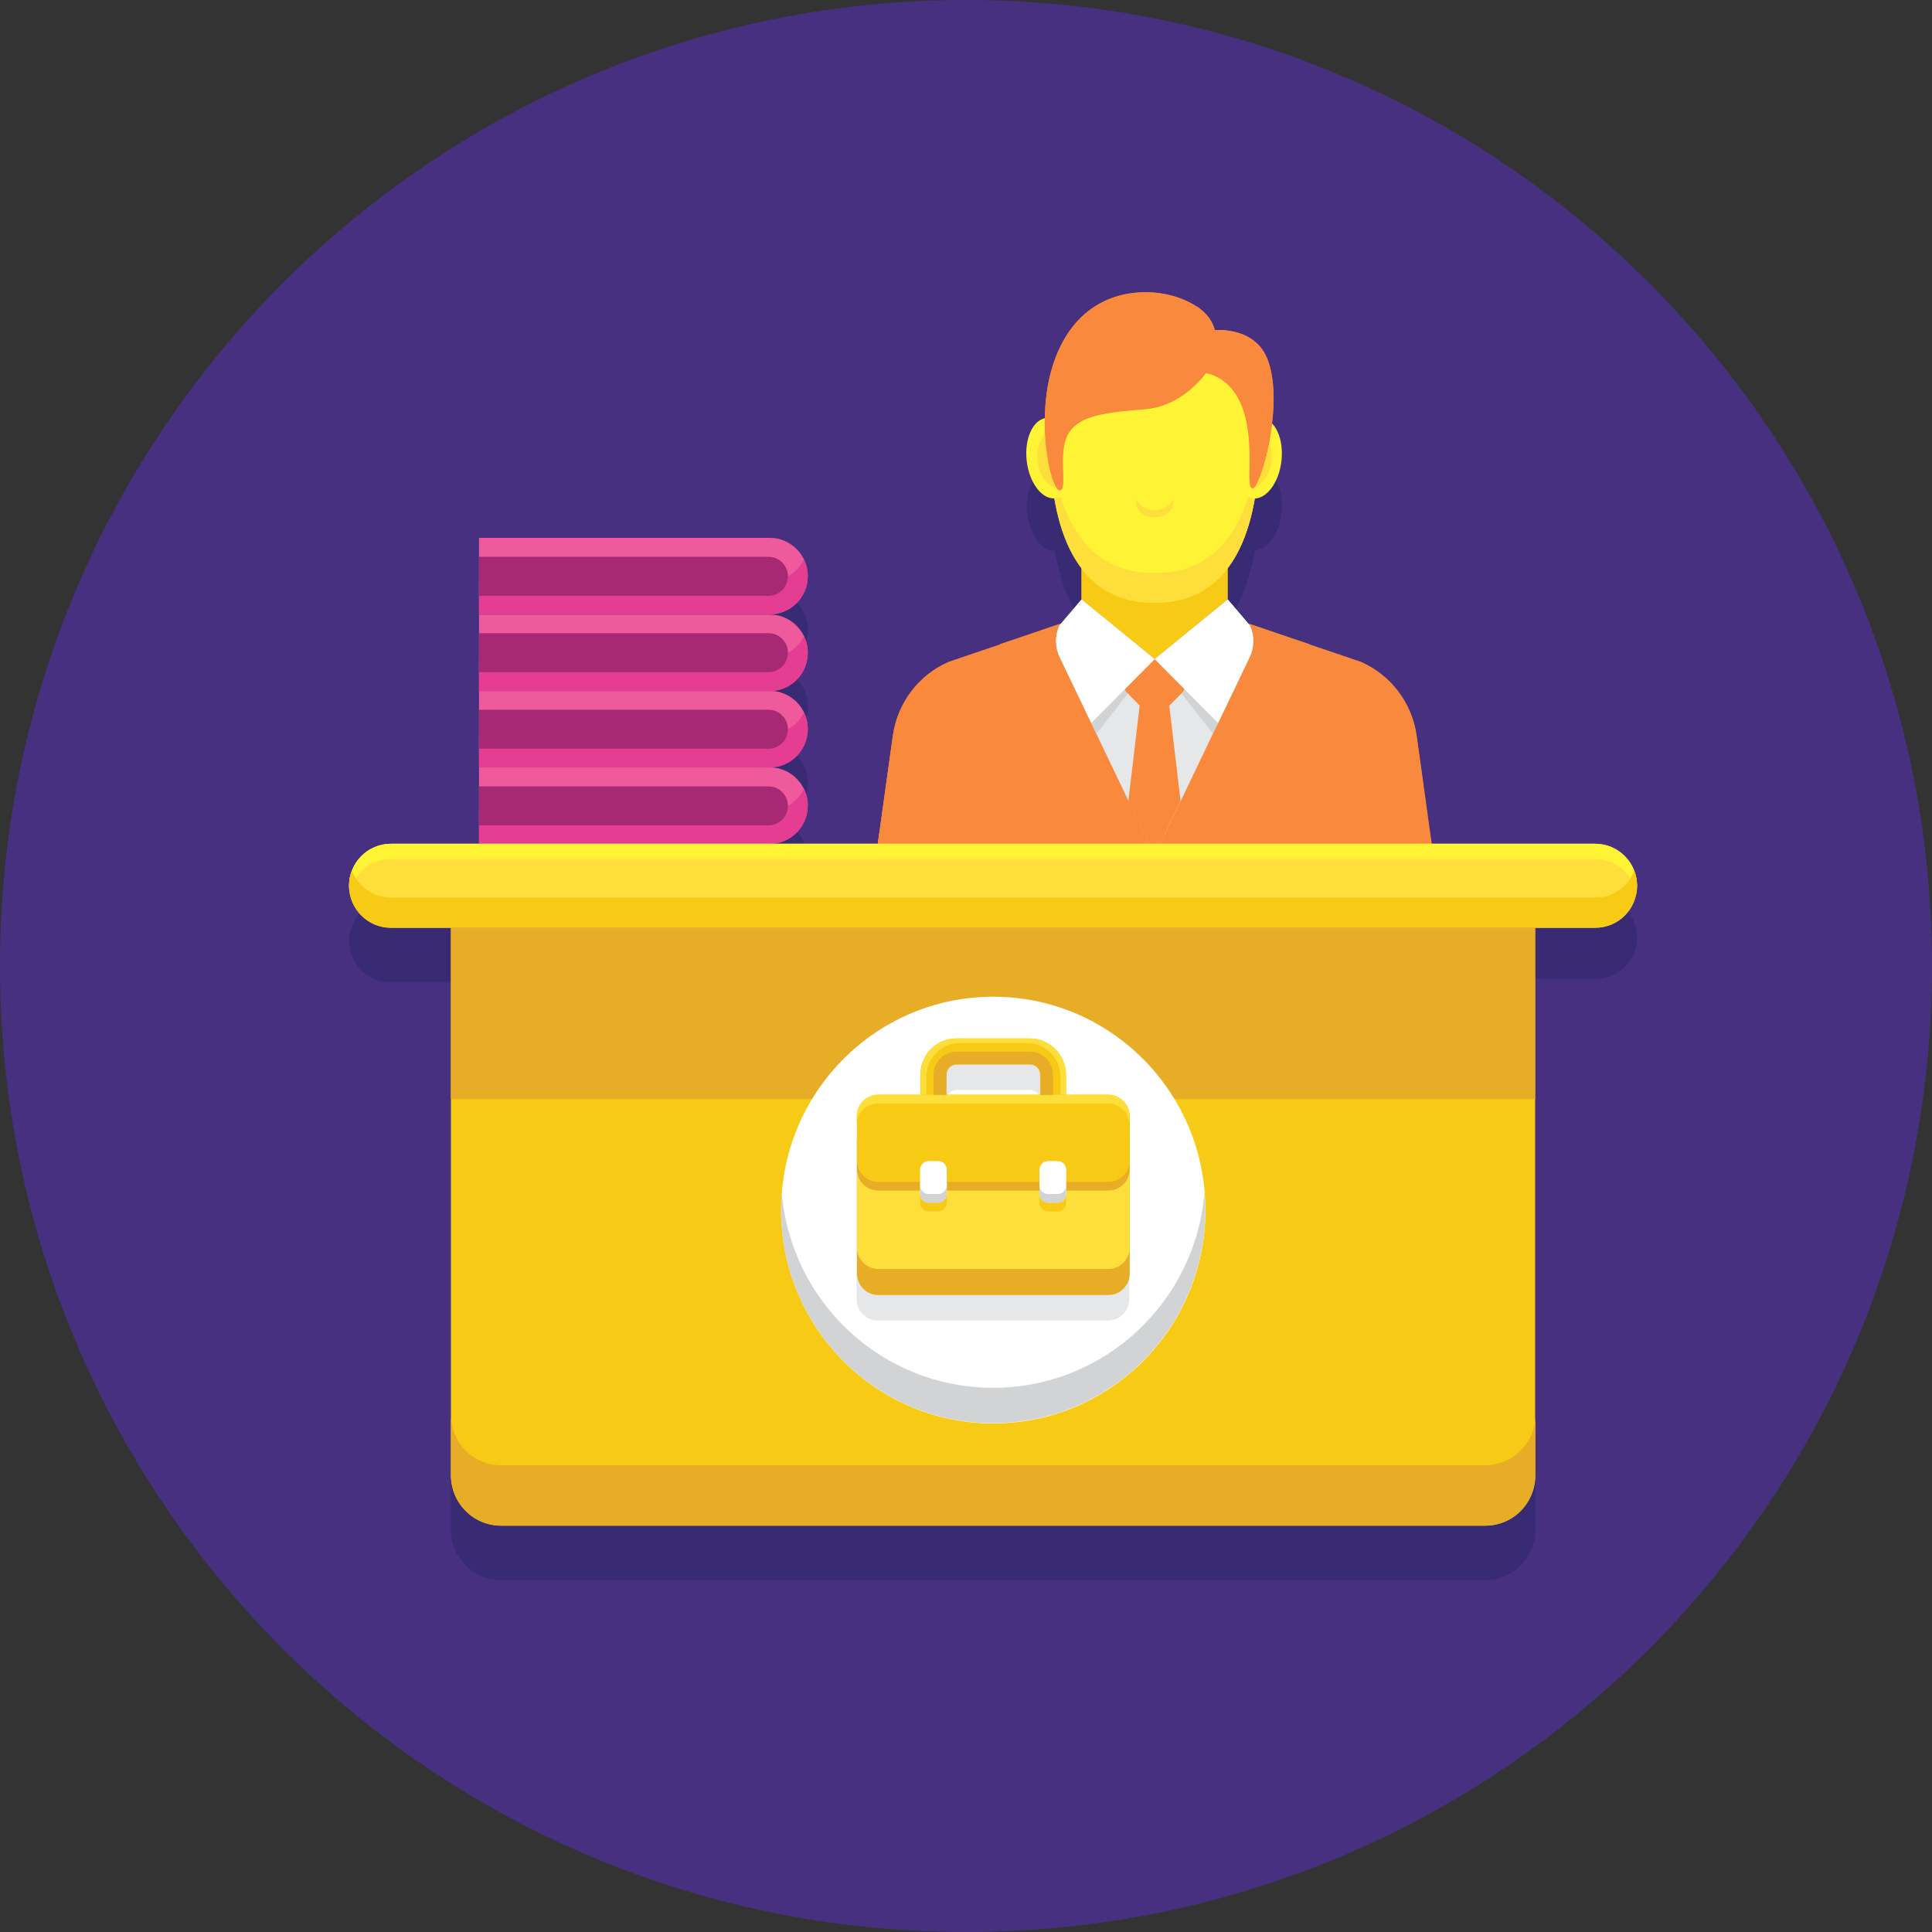 <svg width="30" height="30" viewBox="0 0 30 30" fill="none" xmlns="http://www.w3.org/2000/svg">
<rect x="0" y="0" width="30" height="30" fill="#333333" stroke="none"/>
<g clip-path="url(#clip0_531_6062)">
<path d="M30 15C30 23.284 23.284 30 15 30C6.716 30 0 23.284 0 15C0 6.716 6.716 0 15 0C23.284 0 30 6.716 30 15Z" fill="#473080"/>
<path d="M25.42 14.553C25.42 14.533 25.42 14.509 25.416 14.489C25.416 14.473 25.412 14.457 25.408 14.445C25.408 14.442 25.408 14.438 25.404 14.43C25.4 14.41 25.396 14.39 25.392 14.374C25.313 14.099 25.064 13.9 24.771 13.9H22.224V13.897L22.208 13.789L22.165 13.463L22.074 12.791L21.995 12.222C21.936 11.781 21.679 11.395 21.307 11.168C21.247 11.132 21.188 11.1 21.125 11.073L20.326 10.802L20.017 10.699L19.401 10.488V10.492L19.385 10.488L19.068 10.114V9.629C19.116 9.565 19.159 9.497 19.199 9.43C19.207 9.414 19.215 9.398 19.223 9.382C19.353 9.131 19.436 8.841 19.487 8.547C19.681 8.539 19.863 8.288 19.899 7.966C19.927 7.719 19.867 7.501 19.756 7.381C19.756 7.373 19.761 7.365 19.761 7.354C19.761 7.341 19.764 7.33 19.764 7.318C19.764 7.302 19.768 7.29 19.768 7.274C19.768 7.262 19.772 7.25 19.772 7.238C19.772 7.222 19.776 7.21 19.776 7.194C19.776 7.182 19.776 7.17 19.78 7.159C19.78 7.143 19.78 7.131 19.784 7.115C19.784 7.103 19.784 7.091 19.784 7.079C19.784 7.063 19.784 7.051 19.784 7.035C19.784 7.023 19.784 7.011 19.784 6.999C19.784 6.983 19.784 6.972 19.784 6.956C19.784 6.944 19.784 6.932 19.784 6.92C19.784 6.904 19.784 6.892 19.784 6.876C19.784 6.864 19.784 6.852 19.784 6.84C19.784 6.824 19.78 6.812 19.78 6.796C19.78 6.785 19.78 6.773 19.776 6.761C19.776 6.745 19.772 6.733 19.772 6.717C19.772 6.705 19.768 6.693 19.768 6.685C19.764 6.669 19.764 6.657 19.761 6.641C19.761 6.63 19.756 6.622 19.756 6.61C19.753 6.594 19.753 6.582 19.748 6.566C19.745 6.558 19.745 6.546 19.741 6.538C19.737 6.522 19.733 6.506 19.729 6.49C19.725 6.482 19.725 6.474 19.721 6.467C19.713 6.443 19.705 6.423 19.701 6.399C19.618 6.164 19.448 6.045 19.286 5.985C19.274 5.981 19.262 5.977 19.25 5.973C19.167 5.945 19.084 5.933 19.021 5.93C19.017 5.93 19.017 5.93 19.013 5.93C19.005 5.93 18.997 5.93 18.989 5.93C18.985 5.93 18.985 5.93 18.981 5.93C18.973 5.93 18.965 5.93 18.953 5.93H18.95C18.942 5.93 18.938 5.93 18.93 5.93C18.926 5.93 18.926 5.93 18.926 5.93C18.918 5.93 18.914 5.93 18.91 5.93C18.91 5.93 18.91 5.93 18.906 5.93C18.902 5.93 18.894 5.93 18.89 5.93C18.89 5.93 18.89 5.93 18.887 5.93C18.882 5.93 18.882 5.93 18.879 5.93H18.875V5.922C18.875 5.917 18.871 5.914 18.871 5.909C18.871 5.906 18.866 5.902 18.866 5.898C18.866 5.894 18.863 5.89 18.863 5.886C18.859 5.882 18.859 5.874 18.855 5.87C18.855 5.866 18.851 5.862 18.851 5.858C18.851 5.854 18.847 5.854 18.847 5.85C18.843 5.846 18.843 5.838 18.839 5.834C18.835 5.83 18.835 5.822 18.831 5.818C18.831 5.818 18.831 5.814 18.827 5.814C18.823 5.81 18.823 5.806 18.819 5.802C18.815 5.794 18.811 5.79 18.807 5.782C18.807 5.778 18.803 5.778 18.803 5.774C18.799 5.77 18.799 5.766 18.795 5.762C18.791 5.759 18.788 5.751 18.783 5.746C18.78 5.743 18.78 5.738 18.776 5.735C18.772 5.73 18.768 5.727 18.764 5.723C18.76 5.719 18.76 5.715 18.756 5.715C18.752 5.711 18.752 5.707 18.748 5.707C18.744 5.699 18.736 5.695 18.732 5.687L18.728 5.683C18.724 5.679 18.724 5.679 18.72 5.675C18.712 5.667 18.704 5.659 18.697 5.651C18.697 5.651 18.697 5.651 18.693 5.647C18.689 5.643 18.685 5.639 18.681 5.635C18.673 5.631 18.669 5.623 18.661 5.619C18.657 5.615 18.657 5.615 18.653 5.611C18.649 5.607 18.641 5.603 18.637 5.599C18.625 5.591 18.613 5.583 18.602 5.572C18.598 5.567 18.594 5.567 18.59 5.564C18.574 5.551 18.554 5.54 18.538 5.532C18.534 5.528 18.53 5.528 18.523 5.524C18.507 5.516 18.495 5.508 18.479 5.5C18.471 5.496 18.467 5.492 18.459 5.488C18.443 5.48 18.427 5.472 18.412 5.468C18.404 5.464 18.4 5.46 18.392 5.46C18.368 5.452 18.345 5.44 18.321 5.432C18.159 5.372 17.925 5.329 17.676 5.349C17.672 5.349 17.668 5.349 17.664 5.349C17.245 5.385 16.77 5.591 16.482 6.176C16.47 6.204 16.454 6.232 16.442 6.26C16.438 6.267 16.434 6.28 16.43 6.288C16.422 6.307 16.415 6.327 16.407 6.343C16.403 6.355 16.399 6.367 16.395 6.375C16.387 6.395 16.383 6.411 16.375 6.431C16.371 6.443 16.367 6.454 16.363 6.467C16.359 6.486 16.351 6.502 16.347 6.522C16.343 6.534 16.339 6.546 16.339 6.558C16.335 6.578 16.328 6.598 16.323 6.617C16.32 6.63 16.32 6.638 16.316 6.649C16.308 6.673 16.304 6.701 16.3 6.729C16.3 6.733 16.3 6.737 16.296 6.741C16.288 6.773 16.284 6.801 16.28 6.832C16.28 6.84 16.276 6.848 16.276 6.86C16.272 6.88 16.268 6.904 16.268 6.924C16.268 6.936 16.264 6.948 16.264 6.956C16.26 6.975 16.26 6.996 16.256 7.011C16.256 7.023 16.252 7.035 16.252 7.047C16.252 7.067 16.248 7.083 16.248 7.103C16.248 7.115 16.248 7.127 16.244 7.135C16.244 7.154 16.241 7.175 16.241 7.194V7.226C16.241 7.25 16.241 7.274 16.236 7.294V7.31C16.039 7.354 15.916 7.644 15.952 7.974C15.991 8.308 16.181 8.559 16.379 8.555C16.399 8.662 16.422 8.77 16.45 8.877C16.454 8.885 16.454 8.893 16.458 8.901C16.486 9.004 16.517 9.104 16.557 9.199C16.569 9.231 16.585 9.267 16.6 9.299C16.628 9.358 16.656 9.414 16.687 9.47C16.695 9.481 16.699 9.493 16.707 9.501C16.723 9.529 16.743 9.557 16.762 9.585C16.774 9.605 16.79 9.621 16.802 9.641V10.126L16.486 10.5L16.47 10.504L16.189 10.599L14.738 11.092C14.674 11.12 14.615 11.152 14.556 11.188C14.184 11.415 13.927 11.804 13.868 12.246L13.694 13.507L13.658 13.761L13.634 13.924V13.928H11.957C12.282 13.928 12.547 13.662 12.547 13.336C12.547 13.312 12.547 13.292 12.543 13.268C12.543 13.264 12.543 13.26 12.539 13.256C12.535 13.24 12.535 13.22 12.531 13.204C12.531 13.2 12.531 13.197 12.527 13.193C12.523 13.173 12.515 13.157 12.511 13.137V13.133C12.428 12.906 12.21 12.743 11.957 12.743C12.282 12.743 12.547 12.476 12.547 12.15C12.547 12.127 12.547 12.107 12.543 12.083C12.543 12.079 12.543 12.075 12.539 12.071C12.535 12.055 12.535 12.035 12.531 12.019C12.531 12.015 12.531 12.011 12.527 12.007C12.523 11.987 12.515 11.971 12.511 11.952V11.947C12.428 11.721 12.21 11.558 11.957 11.558C12.282 11.558 12.547 11.291 12.547 10.965C12.547 10.941 12.547 10.921 12.543 10.897C12.543 10.894 12.543 10.889 12.539 10.886C12.535 10.87 12.535 10.85 12.531 10.834C12.531 10.83 12.531 10.826 12.527 10.822C12.523 10.802 12.515 10.786 12.511 10.766V10.762C12.428 10.536 12.21 10.372 11.957 10.372C12.282 10.372 12.547 10.106 12.547 9.78C12.547 9.756 12.547 9.736 12.543 9.712C12.543 9.708 12.543 9.704 12.539 9.7C12.535 9.684 12.535 9.664 12.531 9.649C12.531 9.644 12.531 9.641 12.527 9.636C12.523 9.617 12.515 9.601 12.511 9.581V9.577C12.428 9.35 12.21 9.187 11.957 9.187H7.437V13.96H6.068C5.772 13.96 5.523 14.159 5.448 14.434C5.443 14.453 5.44 14.469 5.436 14.489C5.436 14.493 5.436 14.497 5.432 14.501C5.428 14.517 5.428 14.533 5.424 14.545C5.42 14.565 5.42 14.585 5.42 14.608C5.42 14.628 5.42 14.648 5.424 14.668C5.44 14.847 5.527 15.002 5.657 15.11C5.768 15.201 5.914 15.257 6.068 15.257H7.002V23.753C7.002 24.187 7.35 24.537 7.781 24.537H23.063C23.494 24.537 23.842 24.187 23.842 23.753V15.201H24.775C24.934 15.201 25.076 15.146 25.186 15.054C25.317 14.947 25.404 14.787 25.42 14.613C25.42 14.593 25.42 14.573 25.42 14.553Z" fill="#382B73"/>
<path d="M21.536 13.9H14.318C13.895 13.9 13.571 13.526 13.63 13.104L13.863 11.43C13.935 10.92 14.263 10.483 14.733 10.28L15.536 10.01L15.845 9.906L16.462 9.695L16.79 9.584H19.064L19.839 9.846L19.914 9.87L21.125 10.28C21.595 10.483 21.924 10.92 21.995 11.43L22.074 11.998L22.165 12.671L22.224 13.104C22.283 13.522 21.959 13.9 21.536 13.9Z" fill="#F9893D"/>
<path d="M13.864 11.656C13.935 11.147 14.263 10.71 14.734 10.507L16.794 9.807H19.068L21.129 10.507C21.599 10.71 21.928 11.147 21.999 11.656L22.228 13.315C22.24 13.247 22.24 13.176 22.232 13.104L21.999 11.426C21.928 10.917 21.599 10.479 21.129 10.276L19.068 9.576H16.794L14.734 10.276C14.263 10.479 13.935 10.917 13.864 11.426L13.63 13.104C13.618 13.176 13.622 13.247 13.634 13.315L13.864 11.656Z" fill="#F9893D"/>
<path d="M22.204 12.94C22.121 13.226 21.856 13.437 21.54 13.437H14.318C13.998 13.437 13.737 13.222 13.654 12.94L13.63 13.102C13.571 13.524 13.895 13.898 14.318 13.898H21.536C21.959 13.898 22.283 13.524 22.224 13.102L22.204 12.94Z" fill="#F9893D"/>
<path d="M19.408 9.714L19.064 9.309L17.929 10.236L16.794 9.309L16.45 9.714C16.379 9.869 16.383 10.049 16.454 10.2L17.522 12.435L17.929 13.286L19.404 10.2C19.475 10.049 19.479 9.869 19.408 9.714Z" fill="#E6E7E8"/>
<path d="M18.332 12.44L18.138 10.801H17.715L17.521 12.44L17.929 13.287L18.332 12.44Z" fill="#F9893D"/>
<path d="M16.791 8.223V9.308L17.93 10.235L19.065 9.308V8.223H16.791Z" fill="#F7CB15"/>
<path d="M17.93 10.236L17.025 11.393L16.455 10.204C16.38 10.049 16.38 9.869 16.451 9.714L16.795 9.309L17.93 10.236Z" fill="#D1D3D4"/>
<path d="M17.93 10.236L18.835 11.393L19.405 10.204C19.48 10.049 19.48 9.869 19.409 9.714L19.064 9.309L17.93 10.236Z" fill="#D1D3D4"/>
<path d="M18.357 10.755L18.044 11.07C17.981 11.133 17.878 11.133 17.815 11.07L17.503 10.755C17.439 10.692 17.439 10.588 17.503 10.525L17.7 10.326C17.827 10.199 18.032 10.199 18.159 10.326L18.357 10.525C18.416 10.588 18.416 10.692 18.357 10.755Z" fill="#F9893D"/>
<path d="M18.282 10.451L18.041 10.694C17.977 10.758 17.874 10.758 17.811 10.694L17.57 10.451L17.499 10.523C17.435 10.586 17.435 10.69 17.499 10.753L17.811 11.068C17.874 11.131 17.977 11.131 18.041 11.068L18.353 10.753C18.416 10.69 18.416 10.586 18.353 10.523L18.282 10.451Z" fill="#F9893D"/>
<path d="M16.449 10.431C16.394 10.315 16.378 10.188 16.405 10.069C16.398 10.025 16.394 9.981 16.394 9.938L15.84 10.124L15.531 10.228C15.492 10.319 15.476 10.49 15.567 10.789C15.741 11.354 15.812 11.505 15.812 11.505L16.306 11.449L15.99 11.879C15.99 11.879 16.287 12.34 16.651 12.746C17.094 13.247 17.932 13.513 17.932 13.513L17.525 12.662L16.449 10.431Z" fill="#F9893D"/>
<path d="M17.93 13.284L17.862 13.152H17.779V13.451H18.08V13.152H17.993L17.93 13.284Z" fill="#F9893D"/>
<path d="M17.928 13.287C17.928 13.287 17.09 13.021 16.647 12.52C16.287 12.114 15.986 11.652 15.986 11.652L16.303 11.223L15.808 11.278C15.808 11.278 15.741 11.127 15.563 10.562C15.472 10.264 15.488 10.097 15.528 10.002L15.836 9.898L16.453 9.688L16.441 9.715C16.37 9.87 16.374 10.049 16.445 10.201L17.513 12.436L17.928 13.287Z" fill="#F9893D"/>
<path d="M20.322 10.23L20.014 10.126L19.46 9.939C19.46 9.983 19.456 10.027 19.448 10.071C19.472 10.194 19.46 10.321 19.405 10.432L18.337 12.668L17.93 13.519C17.93 13.519 18.768 13.253 19.211 12.751C19.571 12.346 19.872 11.884 19.872 11.884L19.555 11.455L20.049 11.511C20.049 11.511 20.117 11.359 20.295 10.795C20.378 10.488 20.362 10.321 20.322 10.23Z" fill="#F9893D"/>
<path d="M17.93 13.287C17.93 13.287 18.768 13.021 19.211 12.52C19.571 12.114 19.872 11.652 19.872 11.652L19.555 11.223L20.049 11.278C20.049 11.278 20.117 11.127 20.295 10.562C20.386 10.264 20.37 10.097 20.33 10.002L20.022 9.898L19.405 9.688L19.417 9.715C19.488 9.87 19.484 10.049 19.413 10.201L18.345 12.436L17.93 13.287Z" fill="#F9893D"/>
<path d="M19.558 6.781C19.558 7.748 19.384 9.359 17.928 9.359C16.473 9.359 16.299 7.752 16.299 6.781C16.299 5.815 16.449 5.027 17.928 5.027C19.403 5.027 19.558 5.811 19.558 6.781Z" fill="#FFF335"/>
<path d="M17.928 8.898C16.583 8.898 16.33 7.525 16.303 6.551C16.299 6.626 16.299 6.702 16.299 6.778C16.299 7.744 16.473 9.355 17.928 9.355C19.384 9.355 19.558 7.748 19.558 6.778C19.558 6.702 19.558 6.626 19.553 6.551C19.522 7.525 19.273 8.898 17.928 8.898Z" fill="#FEDE3A"/>
<path d="M16.697 7.07C16.657 6.725 16.455 6.465 16.247 6.49C16.039 6.515 15.902 6.814 15.943 7.159C15.983 7.503 16.184 7.763 16.392 7.738C16.601 7.714 16.737 7.414 16.697 7.07Z" fill="#FFF335"/>
<path d="M19.594 6.492C19.385 6.467 19.184 6.727 19.144 7.072C19.104 7.416 19.24 7.716 19.448 7.74C19.656 7.765 19.858 7.505 19.898 7.16C19.938 6.816 19.802 6.516 19.594 6.492Z" fill="#FFF335"/>
<path d="M16.378 7.167C16.358 6.988 16.362 6.821 16.386 6.686C16.378 6.686 16.366 6.686 16.358 6.686C16.192 6.706 16.081 6.92 16.113 7.167C16.14 7.414 16.299 7.596 16.465 7.577C16.469 7.577 16.473 7.577 16.477 7.573C16.429 7.457 16.394 7.318 16.378 7.167Z" fill="#FEDE3A"/>
<path d="M19.476 7.167C19.496 6.988 19.492 6.821 19.468 6.686H19.496C19.662 6.706 19.773 6.92 19.741 7.167C19.73 7.266 19.698 7.366 19.638 7.445C19.615 7.481 19.583 7.509 19.552 7.533C19.528 7.549 19.476 7.581 19.445 7.577C19.449 7.557 19.445 7.533 19.437 7.513C19.433 7.509 19.433 7.501 19.429 7.497C19.409 7.449 19.437 7.39 19.449 7.342C19.46 7.286 19.473 7.227 19.476 7.167Z" fill="#FEDE3A"/>
<path d="M18.753 5.756C18.753 5.756 18.4 6.301 17.791 6.352C17.183 6.404 16.755 6.44 16.585 6.742C16.415 7.044 16.589 7.613 16.455 7.613C16.32 7.613 16.004 6.308 16.471 5.37C16.937 4.431 17.875 4.463 18.309 4.626C18.745 4.785 18.887 5.036 18.887 5.298C18.887 5.561 18.753 5.756 18.753 5.756Z" fill="#F9893D"/>
<path d="M18.575 4.752C18.634 4.851 18.657 4.955 18.657 5.062C18.657 5.321 18.523 5.523 18.523 5.523C18.523 5.523 18.171 6.068 17.562 6.12C16.953 6.172 16.526 6.208 16.356 6.51C16.253 6.697 16.277 6.983 16.28 7.178C16.332 7.441 16.403 7.612 16.451 7.612C16.585 7.612 16.411 7.043 16.581 6.741C16.751 6.438 17.178 6.403 17.787 6.351C18.396 6.299 18.748 5.754 18.748 5.754C18.748 5.754 18.883 5.551 18.883 5.293C18.887 5.098 18.804 4.903 18.575 4.752Z" fill="#F9893D"/>
<path d="M18.863 5.128C18.863 5.128 19.496 5.06 19.689 5.597C19.947 6.305 19.567 7.582 19.452 7.582C19.338 7.582 19.492 6.958 19.318 6.397C19.144 5.836 18.729 5.796 18.729 5.796L18.863 5.128Z" fill="#F9893D"/>
<path d="M19.543 6.166C19.369 5.605 18.954 5.565 18.954 5.565L19.041 5.132C18.934 5.12 18.859 5.128 18.859 5.128L18.725 5.792C18.725 5.792 19.14 5.836 19.314 6.393C19.488 6.953 19.334 7.578 19.448 7.578C19.488 7.578 19.563 7.419 19.63 7.184C19.63 6.961 19.662 6.548 19.543 6.166Z" fill="#F9893D"/>
<path d="M16.518 5.485C16.984 4.546 17.922 4.578 18.357 4.741C18.626 4.841 18.784 4.976 18.863 5.127C18.808 4.932 18.65 4.749 18.309 4.626C17.874 4.467 16.937 4.431 16.47 5.37C16.067 6.177 16.245 7.259 16.387 7.542C16.265 7.148 16.158 6.209 16.518 5.485Z" fill="#F9893D"/>
<path d="M19.688 5.597C19.494 5.06 18.862 5.128 18.862 5.128L18.838 5.239C18.984 5.235 19.455 5.259 19.617 5.708C19.826 6.285 19.613 7.232 19.467 7.57C19.601 7.455 19.933 6.269 19.688 5.597Z" fill="#F9893D"/>
<path d="M17.929 7.923C17.795 7.923 17.68 7.847 17.649 7.748C17.645 7.768 17.641 7.784 17.641 7.804C17.641 7.931 17.771 8.034 17.929 8.034C18.087 8.034 18.218 7.931 18.218 7.804C18.218 7.784 18.214 7.764 18.21 7.748C18.178 7.847 18.064 7.923 17.929 7.923Z" fill="#FEDE3A"/>
<path d="M17.93 10.236L16.946 11.226L16.455 10.204C16.38 10.049 16.38 9.869 16.451 9.714L16.795 9.309L17.93 10.236Z" fill="white"/>
<path d="M17.93 10.236L18.914 11.226L19.405 10.204C19.48 10.049 19.48 9.869 19.409 9.714L19.064 9.309L17.93 10.236Z" fill="white"/>
<path d="M7.438 11.916H11.954C12.278 11.916 12.543 12.183 12.543 12.509C12.543 12.835 12.278 13.101 11.954 13.101H7.438V11.916Z" fill="#EF5A9D"/>
<path d="M12.484 12.25C12.524 12.329 12.543 12.417 12.543 12.512C12.543 12.839 12.278 13.105 11.954 13.105H7.438V12.584H11.954C12.188 12.584 12.389 12.445 12.484 12.25Z" fill="#E43D91"/>
<path d="M7.438 12.211H11.934C12.1 12.211 12.235 12.346 12.235 12.513C12.235 12.68 12.1 12.816 11.934 12.816H7.438V12.211Z" fill="#A72973"/>
<path d="M7.438 10.727H11.954C12.278 10.727 12.543 10.993 12.543 11.319C12.543 11.646 12.278 11.912 11.954 11.912H7.438V10.727Z" fill="#EF5A9D"/>
<path d="M12.484 11.062C12.524 11.142 12.543 11.23 12.543 11.325C12.543 11.651 12.278 11.918 11.954 11.918H7.438V11.397H11.954C12.188 11.397 12.389 11.261 12.484 11.062Z" fill="#E43D91"/>
<path d="M7.438 11.021H11.934C12.1 11.021 12.235 11.157 12.235 11.324C12.235 11.491 12.1 11.626 11.934 11.626H7.438V11.021Z" fill="#A72973"/>
<path d="M7.438 9.543H11.954C12.278 9.543 12.543 9.809 12.543 10.136C12.543 10.462 12.278 10.728 11.954 10.728H7.438V9.543Z" fill="#EF5A9D"/>
<path d="M12.484 9.877C12.524 9.956 12.543 10.044 12.543 10.139C12.543 10.466 12.278 10.732 11.954 10.732H7.438V10.211H11.954C12.188 10.207 12.389 10.072 12.484 9.877Z" fill="#E43D91"/>
<path d="M7.438 9.832H11.934C12.1 9.832 12.235 9.967 12.235 10.134C12.235 10.301 12.1 10.437 11.934 10.437H7.438V9.832Z" fill="#A72973"/>
<path d="M7.438 8.352H11.954C12.278 8.352 12.543 8.618 12.543 8.944C12.543 9.27 12.278 9.537 11.954 9.537H7.438V8.352Z" fill="#EF5A9D"/>
<path d="M12.484 8.686C12.524 8.765 12.543 8.852 12.543 8.948C12.543 9.274 12.278 9.541 11.954 9.541H7.438V9.02H11.954C12.188 9.02 12.389 8.884 12.484 8.686Z" fill="#E43D91"/>
<path d="M7.438 8.646H11.934C12.1 8.646 12.235 8.782 12.235 8.949C12.235 9.116 12.1 9.251 11.934 9.251H7.438V8.646Z" fill="#A72973"/>
<path d="M23.063 23.69H7.781C7.35 23.69 7.002 23.34 7.002 22.907V14.406H23.838V22.902C23.842 23.34 23.494 23.69 23.063 23.69Z" fill="#F7CB15"/>
<path d="M23.063 22.752H7.781C7.35 22.752 7.002 22.402 7.002 21.969V22.907C7.002 23.341 7.35 23.691 7.781 23.691H23.063C23.494 23.691 23.842 23.341 23.842 22.907V21.969C23.842 22.398 23.494 22.752 23.063 22.752Z" fill="#E7AD27"/>
<path d="M24.775 14.406H6.068C5.712 14.406 5.42 14.116 5.42 13.754C5.42 13.396 5.709 13.102 6.068 13.102H24.771C25.127 13.102 25.42 13.392 25.42 13.754C25.42 14.116 25.131 14.406 24.775 14.406Z" fill="#FEDE3A"/>
<path d="M6.068 13.34H24.771C25.088 13.34 25.353 13.571 25.408 13.873C25.416 13.834 25.42 13.798 25.42 13.754C25.42 13.396 25.131 13.102 24.771 13.102H6.068C5.712 13.102 5.42 13.392 5.42 13.754C5.42 13.794 5.424 13.834 5.432 13.873C5.487 13.571 5.752 13.34 6.068 13.34Z" fill="#FFF335"/>
<path d="M24.775 13.937H6.068C5.791 13.937 5.558 13.762 5.463 13.52C5.436 13.591 5.42 13.671 5.42 13.754C5.42 14.112 5.709 14.406 6.068 14.406H24.771C25.127 14.406 25.42 14.116 25.42 13.754C25.42 13.671 25.404 13.591 25.376 13.52C25.285 13.766 25.048 13.937 24.775 13.937Z" fill="#F7CB15"/>
<path d="M7.002 14.406H23.838V17.067H7.002V14.406Z" fill="#E7AD27"/>
<path d="M18.718 18.79C18.718 16.96 17.243 15.477 15.423 15.477C13.604 15.477 12.129 16.96 12.129 18.79C12.129 20.62 13.604 22.103 15.423 22.103C17.243 22.103 18.718 20.62 18.718 18.79Z" fill="white"/>
<path d="M15.421 21.55C13.693 21.55 12.277 20.214 12.139 18.512C12.131 18.603 12.127 18.695 12.127 18.786C12.127 20.616 13.602 22.099 15.421 22.099C17.241 22.099 18.716 20.616 18.716 18.786C18.716 18.695 18.712 18.603 18.704 18.512C18.566 20.214 17.15 21.55 15.421 21.55Z" fill="#D1D3D4"/>
<path d="M17.204 17.399H16.548V17.084C16.548 16.774 16.299 16.523 15.99 16.523H14.847C14.539 16.523 14.29 16.774 14.29 17.084V17.399H13.633C13.447 17.399 13.301 17.55 13.301 17.733V20.171C13.301 20.358 13.451 20.505 13.633 20.505H17.204C17.39 20.505 17.536 20.354 17.536 20.171V17.733C17.541 17.55 17.39 17.399 17.204 17.399ZM14.693 17.084C14.693 16.997 14.764 16.925 14.851 16.925H15.994C16.081 16.925 16.152 16.997 16.152 17.084V17.399H14.693V17.084Z" fill="#E6E7E8"/>
<path d="M17.542 17.739V19.775C17.542 19.962 17.392 20.109 17.21 20.109H13.639C13.453 20.109 13.307 19.958 13.307 19.775V17.739C13.307 17.552 13.457 17.404 13.639 17.404H17.21C17.392 17.404 17.542 17.555 17.542 17.739Z" fill="#E7AD27"/>
<path d="M17.542 17.334V19.371C17.542 19.558 17.392 19.705 17.21 19.705H13.639C13.453 19.705 13.307 19.554 13.307 19.371V17.334C13.307 17.147 13.457 17 13.639 17H17.21C17.392 17 17.542 17.151 17.542 17.334Z" fill="#FEDE3A"/>
<path d="M17.542 17.469V18.153C17.542 18.34 17.392 18.487 17.21 18.487H13.639C13.453 18.487 13.307 18.336 13.307 18.153V17.469C13.307 17.282 13.457 17.135 13.639 17.135H17.21C17.392 17.135 17.542 17.282 17.542 17.469Z" fill="#E7AD27"/>
<path d="M17.542 17.334V18.018C17.542 18.205 17.392 18.352 17.21 18.352H13.639C13.453 18.352 13.307 18.201 13.307 18.018V17.334C13.307 17.147 13.457 17 13.639 17H17.21C17.392 17 17.542 17.151 17.542 17.334Z" fill="#F7CB15"/>
<path d="M17.204 17H13.633C13.447 17 13.301 17.151 13.301 17.334V17.469C13.301 17.282 13.451 17.135 13.633 17.135H17.204C17.39 17.135 17.536 17.287 17.536 17.469V17.334C17.541 17.151 17.39 17 17.204 17Z" fill="#FEDE3A"/>
<path d="M14.568 18.811H14.422C14.346 18.811 14.287 18.751 14.287 18.675V18.301C14.287 18.226 14.346 18.166 14.422 18.166H14.568C14.643 18.166 14.702 18.226 14.702 18.301V18.675C14.698 18.751 14.639 18.811 14.568 18.811Z" fill="#F7CB15"/>
<path d="M14.568 18.674H14.422C14.346 18.674 14.287 18.614 14.287 18.538V18.165C14.287 18.089 14.346 18.029 14.422 18.029H14.568C14.643 18.029 14.702 18.089 14.702 18.165V18.538C14.698 18.614 14.639 18.674 14.568 18.674Z" fill="white"/>
<path d="M14.568 18.541H14.422C14.346 18.541 14.287 18.482 14.287 18.406V18.541C14.287 18.617 14.346 18.677 14.422 18.677H14.568C14.643 18.677 14.702 18.617 14.702 18.541V18.406C14.698 18.482 14.639 18.541 14.568 18.541Z" fill="#D1D3D4"/>
<path d="M16.421 18.811H16.275C16.2 18.811 16.141 18.751 16.141 18.675V18.301C16.141 18.226 16.2 18.166 16.275 18.166H16.421C16.497 18.166 16.556 18.226 16.556 18.301V18.675C16.556 18.751 16.497 18.811 16.421 18.811Z" fill="#F7CB15"/>
<path d="M16.421 18.674H16.275C16.2 18.674 16.141 18.614 16.141 18.538V18.165C16.141 18.089 16.2 18.029 16.275 18.029H16.421C16.497 18.029 16.556 18.089 16.556 18.165V18.538C16.556 18.614 16.497 18.674 16.421 18.674Z" fill="white"/>
<path d="M16.421 18.541H16.275C16.2 18.541 16.141 18.482 16.141 18.406V18.541C16.141 18.617 16.2 18.677 16.275 18.677H16.421C16.497 18.677 16.556 18.617 16.556 18.541V18.406C16.556 18.482 16.497 18.541 16.421 18.541Z" fill="#D1D3D4"/>
<path d="M16.549 17H16.15V16.686C16.15 16.598 16.078 16.527 15.992 16.527H14.848C14.761 16.527 14.69 16.598 14.69 16.686V17H14.291V16.686C14.291 16.375 14.54 16.125 14.848 16.125H15.992C16.3 16.125 16.549 16.375 16.549 16.686V17Z" fill="#F7CB15"/>
<path d="M15.996 16.125H14.853C14.544 16.125 14.295 16.375 14.295 16.686V17H14.386V16.714C14.386 16.431 14.615 16.197 14.9 16.197H15.952C16.233 16.197 16.466 16.427 16.466 16.714V17H16.557V16.686C16.549 16.375 16.3 16.125 15.996 16.125Z" fill="#FEDE3A"/>
<path d="M16.351 17.002V16.688C16.351 16.489 16.193 16.33 15.995 16.33H14.852C14.654 16.33 14.496 16.489 14.496 16.688V17.002H14.698V16.688C14.698 16.6 14.769 16.529 14.856 16.529H15.999C16.086 16.529 16.157 16.6 16.157 16.688V17.002H16.351Z" fill="#E7AD27"/>
</g>
<defs>
<clipPath id="clip0_531_6062">
<rect width="30" height="30" fill="white"/>
</clipPath>
</defs>
</svg>
